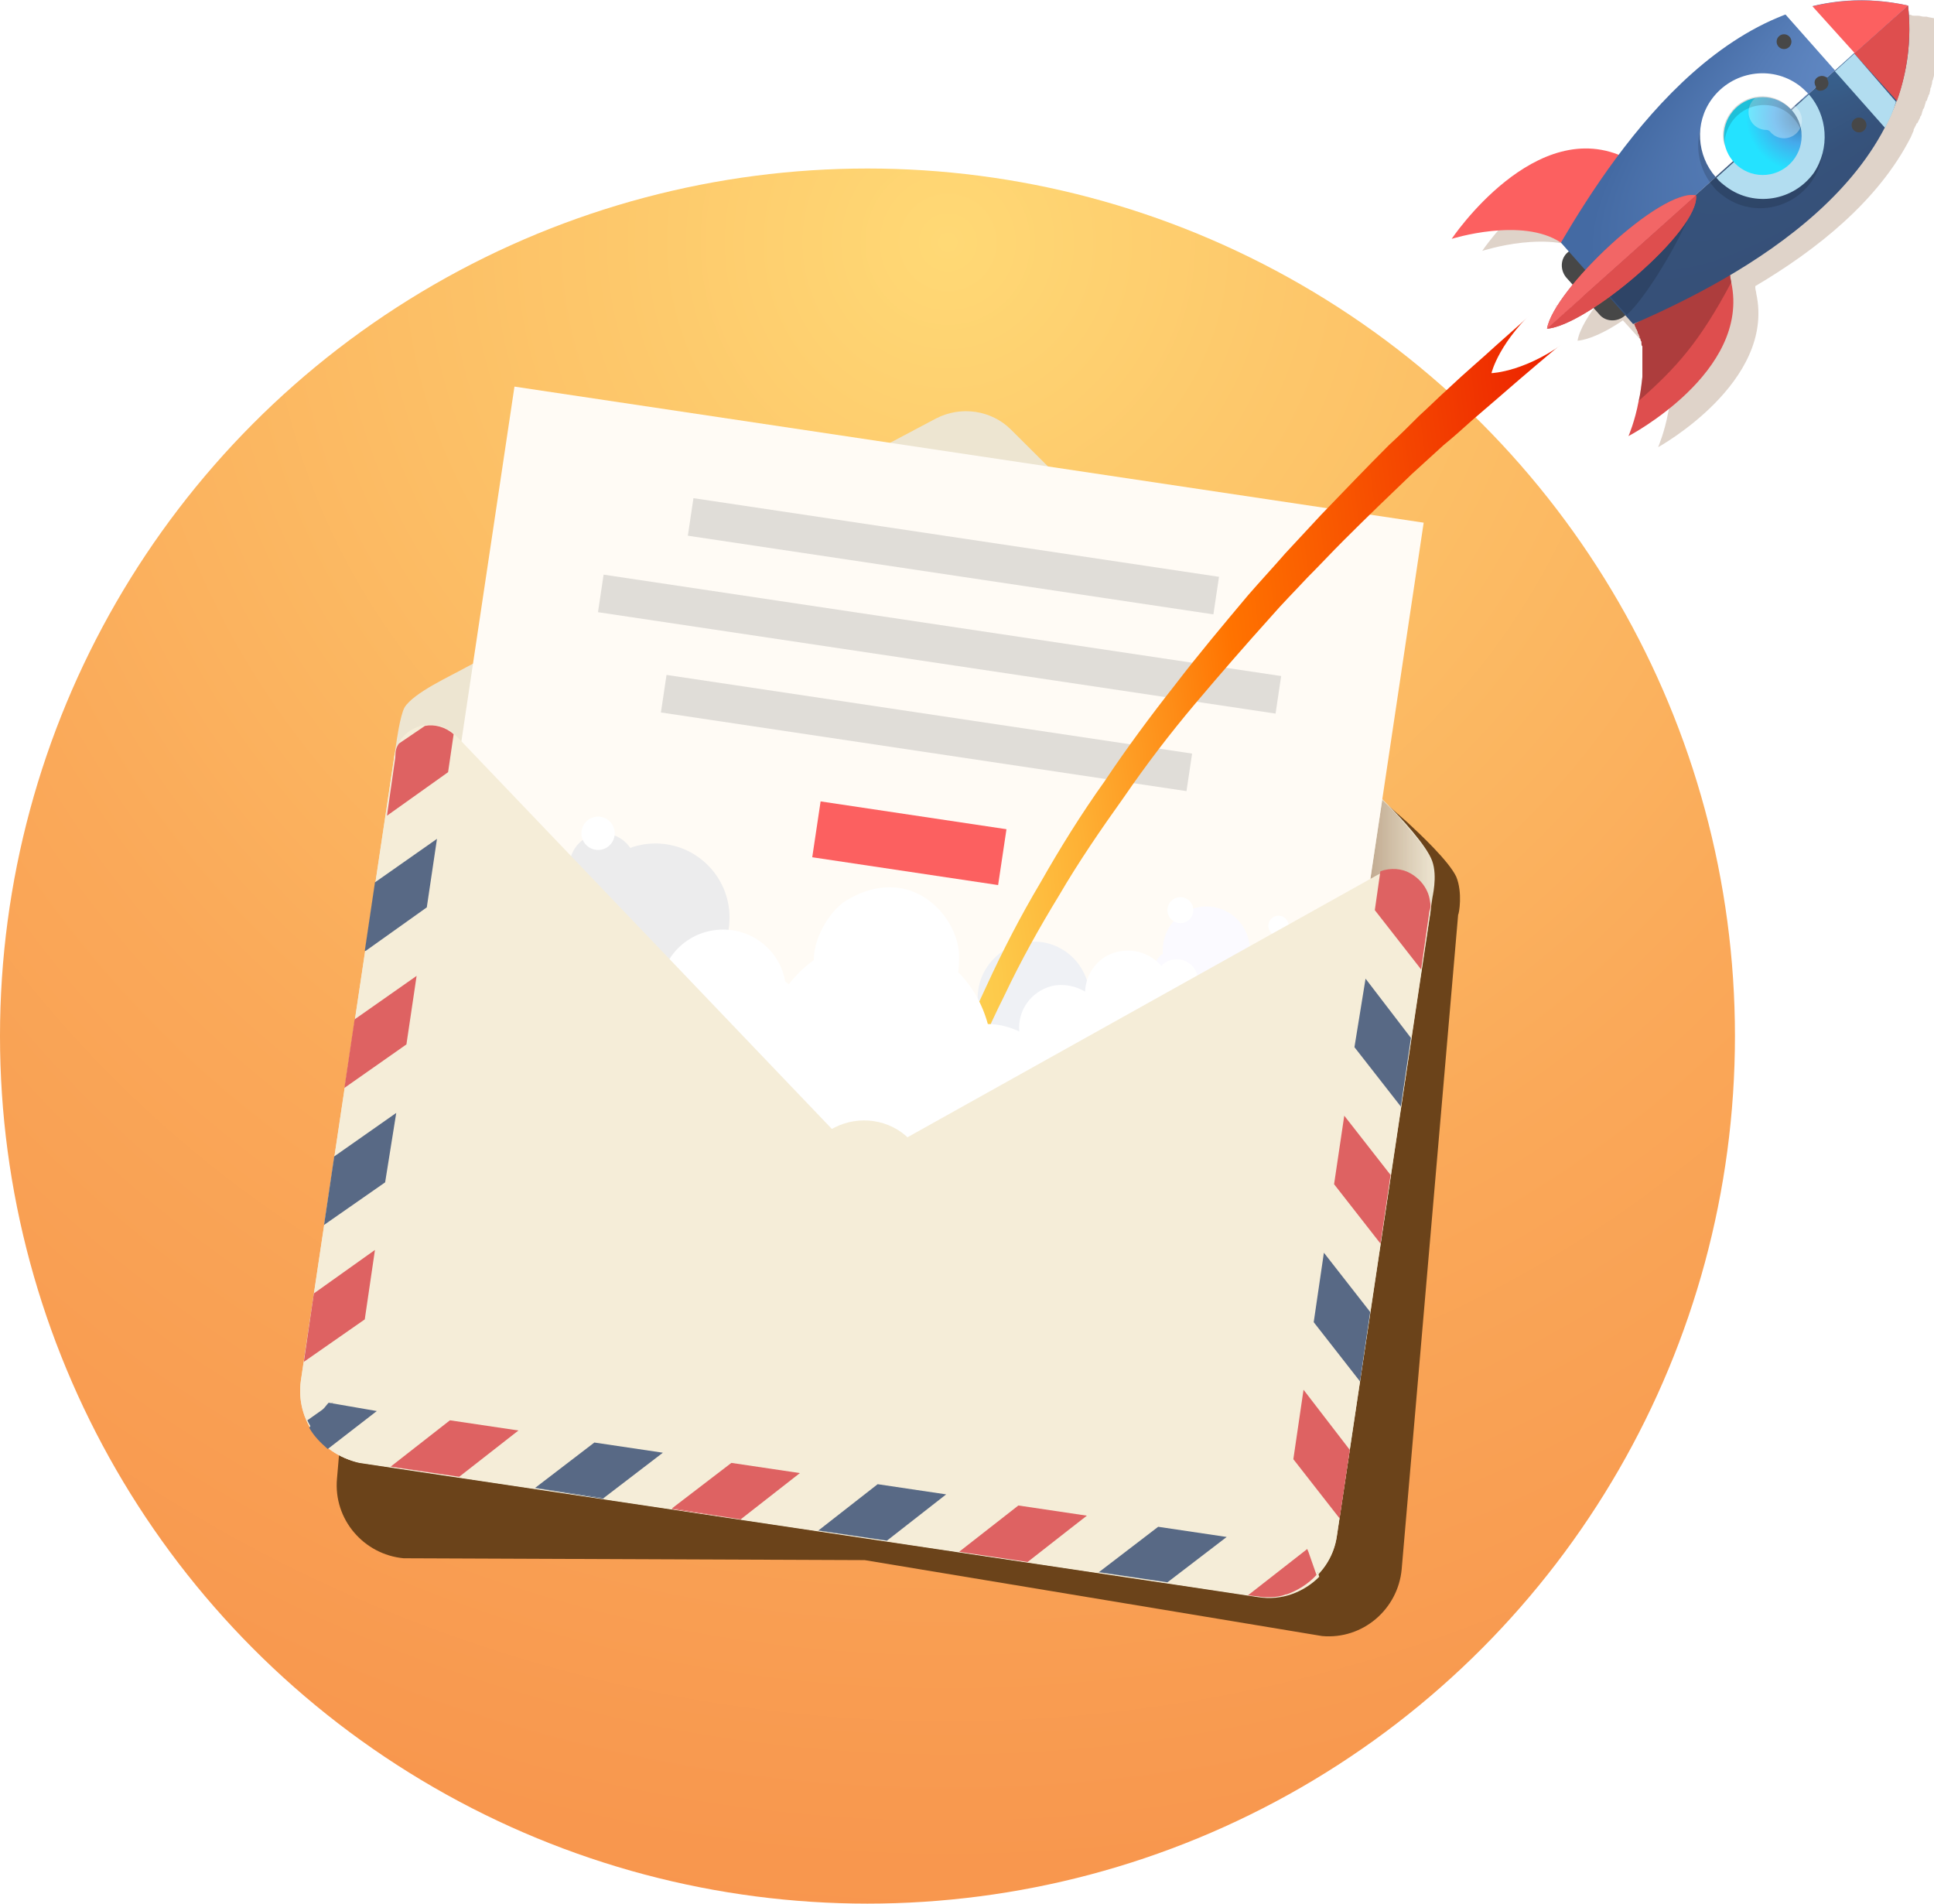 <svg xmlns="http://www.w3.org/2000/svg" viewBox="0 0 208.9 205.6">

	<filter id="shadow" height="130%">
        <feGaussianBlur in="SourceGraphic" stdDeviation="2"/>
    </filter>

	<radialGradient id="XMLID_61_" cx="102.383" cy="26.184" r="221.145" gradientUnits="userSpaceOnUse">
		<stop offset="0" style="stop-color:#FFD975"/>
		<stop offset="0.161" style="stop-color:#FDC86B"/>
		<stop offset="0.504" style="stop-color:#FAA959"/>
		<stop offset="0.795" style="stop-color:#F8974E"/>
		<stop offset="1" style="stop-color:#F7904A"/>
	</radialGradient>
	<circle style="fill:url(#XMLID_61_);" cx="93.7" cy="111.9" r="93.7"/>
	<path style="filter: url(#shadow); fill:#6B431A;" d="M157.3,94.7c-0.8-1.7-3.9-4.6-5.3-5.9l-44-38.7c-2.3-2-5.7-2.3-8.3-0.7
				L49.7,80.1c-1.6,1-5.6,3.1-6.5,4.8c-0.5,0.9-0.7,4-0.7,4l0,0l-6.1,70.8c-0.4,4.4,2.9,8.2,7.2,8.6l49.8,0.2l49.4,8.2
				c4.4,0.4,8.2-2.9,8.6-7.2l6.1-70.7l0,0C157.6,98.7,158,96.4,157.3,94.7z"/>
	<path style="fill:#EDE5D1;" d="M154.7,93c-0.6-1.7-3.5-4.8-4.8-6.1l-40.7-40.5c-2.1-2.1-5.4-2.6-8.1-1.2
					L50.3,72.1c-1.6,0.9-5.6,2.7-6.6,4.3c-0.5,0.9-0.9,3.9-0.9,3.9l0,0l-10.3,68.8c-0.6,4.3,2.3,8.2,6.6,8.9l96.5,14.4
					c4.2,0.6,8.2-2.3,8.8-6.5l10.3-68.8l0,0C154.7,96.9,155.3,94.7,154.7,93z"/>
	<path style="fill:#EDC255;" d="M42.8,80.2"/>
	<linearGradient id="XMLID_62_" gradientUnits="userSpaceOnUse" x1="154.952" y1="92.989" x2="147.603" y2="92.989">
		<stop offset="0" style="stop-color:#7F4E28;stop-opacity:0"/>
		<stop offset="1" style="stop-color:#784A26"/>
	</linearGradient>
	<path style="opacity:0.4;fill:url(#XMLID_62_);" d="M149.3,86.4c0,0,1.1,1,2.2,2.3c1.1,1.3,1.9,2.3,1.9,2.3
					c1.8,2.3,1.6,3.4,1.5,5l-0.6,3.7l-6.7-2L149.3,86.4z"/>
	<rect x="48.6" y="48.6" transform="matrix(0.989 0.148 -0.148 0.989 14.697 -13.503)" style="fill:#FFFBF5;" width="99.3" height="87.1"/>
	<rect x="88.1" y="88" transform="matrix(0.989 0.148 -0.148 0.989 14.53 -13.516)" style="fill:#FC6060;" width="20.3" height="6.1"/>
	<rect x="74.3" y="58" transform="matrix(0.989 0.148 -0.148 0.989 10.004 -14.554)" style="opacity:0.2;fill:#666666;" width="57.4" height="4.1"/>
	<rect x="64.5" y="67.5" transform="matrix(0.989 0.148 -0.148 0.989 11.398 -14.239)" style="opacity:0.2;fill:#666666;" width="74" height="4.1"/>
	<rect x="71.4" y="77.1" transform="matrix(0.989 0.148 -0.148 0.989 12.792 -13.924)" style="opacity:0.2;fill:#666666;" width="57.4" height="4.1"/>

	<path style="fill:none;" d="M112.2,99.8c-0.5-0.1-0.8-0.5-0.7-1c0.1-0.5,0.5-0.8,1-0.7
						c0.5,0.1,0.8,0.5,0.7,1C113.1,99.5,112.7,99.8,112.2,99.8z"/>
	<path style="fill:#FBFAFF;" d="M130.3,97.9c-2.6,0-4.7,2.1-4.7,4.7c0,0.1,0,0.3,0,0.4c-0.6,0.4-1,1.1-1,1.9
							c0,1.3,1,2.3,2.3,2.3c0.5,0,0.9-0.1,1.3-0.4c0.6,0.3,1.4,0.5,2.1,0.5c2.6,0,4.7-2.1,4.7-4.7C135,100,132.9,97.9,130.3,97.9z"/>
	<path style="fill:#EFF1F5;" d="M111.7,101.7c-3.3,0-6.1,2.7-6.1,6.1c0,0.2,0,0.3,0,0.5
							c-0.8,0.5-1.3,1.4-1.3,2.5c0,1.6,1.3,2.9,2.9,2.9c0.6,0,1.2-0.2,1.6-0.5c0.8,0.4,1.8,0.7,2.8,0.7c3.3,0,6.1-2.7,6.1-6.1
							C117.7,104.4,115,101.7,111.7,101.7z"/>
	<circle style="fill:#ECECED;" cx="70.8" cy="99.1" r="8"/>
	<circle style="fill:#ECECED;" cx="65.1" cy="93.6" r="3.6"/>
	<ellipse style="fill:#FFFFFF;" cx="78.1" cy="107.1" rx="6.8" ry="6.7"/>

	<linearGradient id="XMLID_63_" gradientUnits="userSpaceOnUse" x1="89.167" y1="96.707" x2="175.731" y2="85.932">
		<stop  offset="0" style="stop-color:#FDDD5B"/>
		<stop  offset="9.099822e-02" style="stop-color:#FDD857"/>
		<stop  offset="0.203" style="stop-color:#FDC94A"/>
		<stop  offset="0.325" style="stop-color:#FEB034"/>
		<stop  offset="0.454" style="stop-color:#FE8D17"/>
		<stop  offset="0.538" style="stop-color:#FF7300"/>
		<stop  offset="1" style="stop-color:#EB1D00"/>
	</linearGradient>
	<path style="fill:url(#XMLID_63_);" d="M168.6,37.2c0,0-1.7,1.4-4.5,3.8c-1.4,1.2-3.1,2.7-5.1,4.4
		c-1,0.9-2,1.8-3.1,2.7c-1.1,1-2.2,2-3.4,3.1c-2.3,2.2-4.8,4.6-7.4,7.2c-1.3,1.3-2.6,2.7-3.9,4c-1.3,1.4-2.7,2.8-4,4.3
		c-2.7,3-5.4,6.1-8.1,9.3c-2.7,3.2-5.3,6.6-7.7,10.1c-2.5,3.5-4.9,7-7,10.6c-2.2,3.6-4.2,7.2-5.9,10.8
		c-1.8,3.6-3.3,7.1-4.6,10.5c-0.7,1.7-1.2,3.4-1.8,5c-0.5,1.7-1,3.2-1.3,4.8c-0.8,3.1-1.3,6-1.7,8.5c-0.1,1.3-0.3,2.5-0.4,3.6
		c-0.1,1.1-0.2,2.1-0.2,3.1c0,0.9,0,1.8,0,2.5c0,0.7,0,1.3,0,1.8c0,1,0.1,1.5,0.1,1.5l0,0c0,0.3-0.2,0.5-0.5,0.5
		c-0.3,0-0.5-0.2-0.5-0.5c0,0,0-0.5-0.1-1.6c0-0.5-0.1-1.1-0.1-1.9c0-0.7,0-1.6,0-2.5c0-0.9,0.1-2,0.1-3.1
		c0.1-1.1,0.2-2.4,0.3-3.7c0.3-2.6,0.8-5.6,1.5-8.7c0.3-1.6,0.8-3.2,1.2-4.9c0.5-1.7,1-3.4,1.7-5.2c1.2-3.5,2.7-7.2,4.4-10.8
		c1.7-3.7,3.6-7.4,5.8-11.1c2.1-3.7,4.4-7.4,6.9-10.9c2.4-3.6,5-7.1,7.6-10.4c2.6-3.4,5.3-6.6,7.9-9.7c1.3-1.5,2.7-3,4-4.5
		c1.3-1.4,2.6-2.8,3.9-4.2c2.6-2.7,5-5.2,7.3-7.5c1.2-1.1,2.3-2.2,3.3-3.2c1.1-1,2.1-2,3.1-2.9c1.9-1.8,3.7-3.3,5.1-4.6
		c2.8-2.5,4.4-3.9,4.4-3.9c0.9-0.8,2.4-0.7,3.2,0.2C169.7,34.9,169.6,36.3,168.6,37.2C168.7,37.1,168.6,37.2,168.6,37.2z"/>

	<circle style="fill:#FFFFFF;" cx="127.1" cy="105.9" r="2.3"/>
	<circle style="fill:#FFFFFF;" cx="64.6" cy="90" r="1.8"/>
	<path style="fill:#FFFFFF;" d="M137.6,122.8c-1,0.1-1.9,0.8-2.3,1.7c-0.3-0.5-0.9-0.8-1.6-0.8c0,0,0,0,0,0
		c0-0.1,0-0.3,0-0.4c-0.2-2.3-2.2-4-4.5-3.8c-0.4,0-0.7,0.1-1.1,0.2c-1.3-4-4.8-6.8-8.9-7.3c0.1-0.4,0.2-0.7,0.2-1.1
		c1,0.6,2.3,0.9,3.6,0.6c2.5-0.6,4-3.2,3.4-5.7c-0.6-2.5-3.2-4-5.7-3.4c-2.1,0.5-3.4,2.3-3.5,4.3c-1-0.6-2.3-0.9-3.6-0.6
		c-2.3,0.6-3.7,2.7-3.5,4.9c-1.1-0.5-2.2-0.8-3.4-0.8c-0.6-2.2-1.7-4.1-3.2-5.6c0.1-0.6,0.1-1.3,0.1-1.9
		c-0.2-4.3-5.3-9.9-12.1-5.9c-1.6,0.9-3.6,3.8-3.6,6.5c-1,0.7-1.9,1.6-2.7,2.6c-0.7-0.6-1.5-0.9-2.5-0.9
		c-2.1,0-3.9,1.7-3.9,3.9c0,0.6,0.1,1.2,0.4,1.7c-1.8,0.3-3.5,1.1-4.9,2.1c0,0,0-0.1,0-0.1c-0.3-1.2-1.5-2-2.8-1.6
		c-1.2,0.3-2,1.5-1.6,2.8c0.2,0.9,0.9,1.5,1.7,1.7c-1.7,2.3-2.6,5.2-2.3,8.2c0.1,0.7,0.2,1.4,0.4,2c-2.3,0.7-3.8,2.8-3.7,5.3
		l74.6-6.5C140.1,123.6,138.9,122.7,137.6,122.8z"/>
	<circle style="fill:#FFFFFF;" cx="127.5" cy="98.3" r="1.4"/>
	<circle style="fill:#FFFFFF;" cx="138.1" cy="100" r="1.1"/>
	<path style="fill:#F5EDD8;" d="M42.6,81.6l-10.1,67.5c-0.6,4.3,2.3,8.2,6.6,8.9l96.5,14.4
					c4.2,0.6,8.2-2.3,8.8-6.5l10.1-67.3c0.5-3.3-3-5.7-5.9-4L97,123.4c-2.2,1.2-5,0.8-6.7-1l-41-42.9C47,77.1,43.1,78.4,42.6,81.6z"/>

	<polygon style="fill:#586985;" points="143,135.3 141.9,142.8 146.9,149.2 146.9,149.2 148,141.7"/>
	<path style="fill:#586985;" d="M137.5,172.3c1.9-0.2,3.7-1.1,4.9-2.4l-3.8-4.9L137.5,172.3z"/>
	<polygon style="fill:#586985;" points="147.5,105.7 146.3,113.1 151.3,119.5 151.3,119.6 152.4,112.1"/>
	<polygon style="fill:#DE6262;" points="145.2,120.5 144.1,127.9 149.1,134.3 149.1,134.4 150.2,126.9"/>
	<path style="fill:#DE6262;" d="M154.4,97c0,0-0.1-0.7-0.7-1.5c-0.6-0.8-1.4-1.2-1.4-1.2
						c-0.9-0.5-2.1-0.6-3.2-0.2l-0.6,4.2l5,6.4l0,0l0.9-6.3C154.6,97.9,154.5,97.5,154.4,97z"/>
	<polygon style="fill:#DE6262;" points="140.8,150.1 139.7,157.6 144.7,164 144.7,164 145.8,156.6"/>
	<polygon style="fill:#586985;" points="42.8,120.2 41.6,127.7 35,132.3 35,132.3 36.1,124.9"/>
	<path style="fill:#586985;" d="M37.2,157.2c-1.8-0.7-3.2-2.1-4-3.8l5.1-3.6L37.2,157.2z"/>
	<polygon style="fill:#586985;" points="47.2,90.6 46.1,98 39.5,102.7 39.4,102.7 40.5,95.3"/>
	<polygon style="fill:#DE6262;" points="45,105.4 43.9,112.8 37.2,117.5 37.2,117.5 38.3,110.1"/>
	<path style="fill:#DE6262;" d="M43.1,80.3l2.8-1.9c1-0.2,2.2,0.1,3.1,0.9l-0.6,4.1l-6.6,4.7l0,0l0.9-6.3
						C42.7,81.1,42.8,80.7,43.1,80.3z"/>
	<polygon style="fill:#DE6262;" points="40.5,135 39.4,142.5 32.8,147.1 32.8,147.2 33.9,139.7"/>
	<path style="fill:#F5EDD8;" d="M141.8,168.1c-0.4-1.1-0.9-2.1-1.6-3c-0.4-0.6-0.8-1.1-1.3-1.6L98.2,123
					c-2.1-2.1-5.4-2.6-8.1-1.2l-50.7,26.9c-0.6,0.3-1.2,0.7-1.8,1.2c-0.9,0.7-1.7,1.5-2.3,2.4l-1.5,2c1,1.8,2.8,3.2,5,3.7l89.8,13.4
					l7.3,1.1c2.5,0.4,4.9-0.5,6.6-2.2L141.8,168.1z"/>

	<polygon style="fill:#DE6262;" points="42.1,158.4 49.6,159.5 49.6,159.5 42.2,158.4"/>
	<polygon style="fill:#586985;" points="57.7,160.7 65.2,161.9 65.2,161.8 57.8,160.7"/>
	<polygon style="fill:#DE6262;" points="72.6,163 80,164.1 80,164.1 72.6,162.9"/>
	<polygon style="fill:#586985;" points="88.3,165.3 95.8,166.4 95.8,166.4 88.4,165.3"/>
	<polygon style="fill:#DE6262;" points="103.6,167.6 111,168.7 111,168.7 103.6,167.6"/>
	<polygon style="fill:#586985;" points="118.6,169.8 126.1,170.9 126.1,170.9 118.7,169.8"/>
	<path style="fill:#DE6262;" d="M134.7,172.2L134.7,172.2l0.8,0.1c0.3,0,0.6,0.1,0.8,0.1
		c-0.3,0-0.5,0-0.8-0.1L134.7,172.2z"/>
	<path style="fill:#DE6262;" d="M137.2,172.4c-0.2,0-0.3,0-0.5,0C136.9,172.4,137,172.4,137.2,172.4z"/>
	<path style="fill:#DE6262;" d="M138.8,172.1C138.8,172.1,138.8,172.1,138.8,172.1
		C138.8,172.1,138.8,172.1,138.8,172.1z"/>
	<path style="fill:#F5EDD8;" d="M138.8,172.2c-0.5,0.1-1,0.2-1.6,0.3C137.7,172.4,138.3,172.3,138.8,172.2z"
		/>
	<path style="fill:#F5EDD8;" d="M136.7,172.4c-0.1,0-0.2,0-0.3,0C136.5,172.4,136.6,172.4,136.7,172.4z"/>
	<path style="fill:#586985;" d="M35.5,151.5c-0.2,0.2-0.4,0.5-0.6,0.7l-1.5,2c0.5,0.9,1.2,1.6,2,2.3l5.3-4.1
		L35.5,151.5z"/>
	<polygon style="fill:#DE6262;" points="48.6,153.4 42.2,158.4 49.6,159.5 56,154.5"/>
	<polygon style="fill:#586985;" points="64.2,155.8 57.8,160.7 65.2,161.8 71.6,156.9"/>
	<polygon style="fill:#DE6262;" points="79,158 72.6,162.9 80,164.1 86.4,159.1"/>
	<polygon style="fill:#586985;" points="94.8,160.3 88.4,165.3 95.8,166.4 102.2,161.4"/>
	<polygon style="fill:#DE6262;" points="117.4,163.7 117.4,163.7 117.4,163.7 110,162.6 103.6,167.6
		111,168.7 115.6,165.1"/>
	<polygon style="fill:#586985;" points="125.1,164.9 118.7,169.8 126.1,170.9 132.5,166"/>
	<path style="fill:#DE6262;" d="M142.2,170.1l-0.7-2c-0.1-0.3-0.2-0.6-0.3-0.8l0,0l-6.4,5l0.9,0.1
		c0.3,0,0.5,0.1,0.8,0.1c0.1,0,0.2,0,0.3,0c0.2,0,0.3,0,0.5,0c0.5,0,1.1-0.1,1.6-0.3c0,0,0.1,0,0.1,0
		C140.1,171.8,141.3,171.1,142.2,170.1z"/>

	<path style="filter: url(#shadow); opacity:0.5;fill:#7F4E28;" d="M189.7,31.7C189.7,31.7,189.7,31.7,189.7,31.7
			c0-0.2-0.1-0.4-0.1-0.6c0,0,0-0.1,0-0.1c0,0,0-0.1,0-0.1c6.6-3.9,13.3-9.2,16.8-16.1l0,0l0,0c0.1-0.2,0.2-0.5,0.3-0.7
			c0,0,0-0.1,0-0.1c0.1-0.2,0.2-0.4,0.3-0.6c0,0,0-0.1,0.1-0.1c0.1-0.2,0.2-0.4,0.3-0.6c0-0.1,0-0.1,0.1-0.2
			c0.1-0.2,0.1-0.4,0.2-0.6c0-0.1,0-0.1,0.1-0.2c0.1-0.2,0.1-0.4,0.2-0.6c0-0.1,0-0.2,0.1-0.2c0.1-0.2,0.1-0.4,0.2-0.5
			c0-0.1,0-0.2,0.1-0.2c0-0.2,0.1-0.4,0.1-0.5c0-0.1,0-0.2,0.1-0.3c0-0.2,0.1-0.3,0.1-0.5c0-0.1,0-0.2,0.1-0.3
			c0-0.2,0.1-0.3,0.1-0.5c0-0.1,0-0.2,0-0.3c0-0.2,0-0.3,0.1-0.5c0-0.1,0-0.2,0-0.3c0-0.2,0-0.3,0.1-0.5c0-0.1,0-0.2,0-0.3
			c0-0.2,0-0.3,0-0.5c0-0.1,0-0.2,0-0.3c0-0.2,0-0.3,0-0.5c0-0.1,0-0.2,0-0.3c0-0.2,0-0.4,0-0.5c0-0.1,0-0.2,0-0.3
			c0-0.2,0-0.4,0-0.6c0-0.1,0-0.2,0-0.3c0-0.3,0-0.6-0.1-0.9c-0.3-0.1-0.6-0.1-0.9-0.2c-0.1,0-0.2,0-0.3,0c-0.2,0-0.4-0.1-0.6-0.1
			c-0.1,0-0.2,0-0.3,0c-0.2,0-0.4,0-0.5-0.1c-0.1,0-0.2,0-0.3,0c-0.2,0-0.3,0-0.5,0c-0.1,0-0.2,0-0.3,0c-0.2,0-0.3,0-0.5,0
			c-0.1,0-0.2,0-0.3,0c-0.2,0-0.3,0-0.5,0c-0.1,0-0.2,0-0.3,0c-0.2,0-0.3,0-0.5,0c-0.1,0-0.2,0-0.3,0c-0.2,0-0.3,0-0.5,0
			c-0.1,0-0.2,0-0.3,0c-0.2,0-0.4,0-0.5,0.1c-0.1,0-0.2,0-0.3,0c-0.2,0-0.4,0-0.5,0.1c-0.1,0-0.2,0-0.3,0c-0.2,0-0.4,0.1-0.6,0.1
			c-0.1,0-0.2,0-0.2,0c-0.2,0-0.4,0.1-0.6,0.1c-0.1,0-0.1,0-0.2,0c-0.2,0-0.4,0.1-0.6,0.2c-0.1,0-0.1,0-0.2,0
			c-0.2,0.1-0.4,0.1-0.6,0.2c0,0-0.1,0-0.1,0c-0.2,0.1-0.4,0.1-0.7,0.2c0,0-0.1,0-0.1,0c-0.2,0.1-0.5,0.2-0.7,0.3l0,0
			c-7.3,2.8-13.4,9-17.9,15.1c-9.4-3.5-17.9,9.1-17.9,9.1s7.6-2.5,11.8,0.4l0.8,0.9l-1.6,1.5l2,2.2c-1.5,1.8-2.5,3.5-2.7,4.7
			c1.2-0.1,3-0.9,4.9-2.2l2,2.2l1.6-1.5l0.8,0.9c0.1,0.1,0.1,0.3,0.2,0.4c0,0.1,0,0.1,0.1,0.2c0,0.1,0.1,0.2,0.1,0.3
			c0,0.1,0,0.1,0.1,0.2c0,0.1,0.1,0.2,0.1,0.3c0,0.1,0,0.1,0.1,0.2c0,0.1,0,0.2,0.1,0.3c0,0.1,0,0.1,0,0.2c0,0.1,0,0.2,0.1,0.3
			c0,0.1,0,0.1,0,0.2c0,0.1,0,0.2,0,0.3c0,0.1,0,0.1,0,0.2c0,0.1,0,0.2,0,0.3c0,0.1,0,0.1,0,0.2c0,0.1,0,0.2,0,0.3
			c0,0.1,0,0.1,0,0.2c0,0.1,0,0.2,0,0.4c0,0.1,0,0.1,0,0.2c0,0.1,0,0.3,0,0.4c0,0,0,0.1,0,0.1c0,0.2,0,0.3,0,0.5c0,0,0,0,0,0
			c-0.1,0.9-0.2,1.8-0.4,2.6c-0.4,2.2-1.1,3.8-1.1,3.8S191.8,41.3,189.7,31.7z"/>
	<path style="fill:#DE4E4E;" d="M187,30.5L187,30.5c0-0.2-0.1-0.4-0.1-0.6c0,0,0-0.1,0-0.1
			c-0.1-0.2-0.1-0.4-0.2-0.6c0,0,0,0,0,0L176.5,35c0.1,0.1,0.1,0.3,0.2,0.4c0,0.1,0,0.1,0.1,0.2c0,0.1,0.1,0.2,0.1,0.3
			c0,0.1,0,0.1,0.1,0.2c0,0.1,0.1,0.2,0.1,0.3c0,0.1,0,0.1,0.1,0.2c0,0.1,0,0.2,0.1,0.3c0,0.1,0,0.1,0,0.2c0,0.1,0,0.2,0.1,0.3
			c0,0.1,0,0.1,0,0.2c0,0.1,0,0.2,0,0.3c0,0.1,0,0.1,0,0.2c0,0.1,0,0.2,0,0.3c0,0.1,0,0.1,0,0.2c0,0.1,0,0.2,0,0.3
			c0,0.1,0,0.1,0,0.2c0,0.1,0,0.2,0,0.4c0,0.1,0,0.1,0,0.2c0,0.1,0,0.3,0,0.4c0,0,0,0.1,0,0.1c0,0.2,0,0.3,0,0.5c0,0,0,0,0,0
			c-0.1,0.9-0.2,1.8-0.4,2.6c-0.4,2.2-1.1,3.8-1.1,3.8S189.1,40.2,187,30.5z"/>
	<path style="opacity:0.22;" d="M187,30.5L187,30.5c0-0.2-0.1-0.4-0.1-0.6c0,0,0-0.1,0-0.1
			c-0.1-0.2-0.1-0.4-0.2-0.6c0,0,0,0,0,0L176.5,35c0.1,0.1,0.1,0.3,0.2,0.4c0,0.1,0,0.1,0.1,0.2c0,0.1,0.1,0.2,0.1,0.3
			c0,0.1,0,0.1,0.1,0.2c0,0.1,0.1,0.2,0.1,0.3c0,0.1,0,0.1,0.1,0.2c0,0.1,0,0.2,0.1,0.3c0,0.1,0,0.1,0,0.2c0,0.1,0,0.2,0.1,0.3
			c0,0.1,0,0.1,0,0.2c0,0.1,0,0.2,0,0.3c0,0.1,0,0.1,0,0.2c0,0.1,0,0.2,0,0.3c0,0.1,0,0.1,0,0.2c0,0.1,0,0.2,0,0.3
			c0,0.1,0,0.1,0,0.2c0,0.1,0,0.2,0,0.4c0,0.1,0,0.1,0,0.2c0,0.1,0,0.3,0,0.4c0,0,0,0.1,0,0.1c0,0.2,0,0.3,0,0.5c0,0,0,0,0,0
			c-0.1,0.9-0.2,1.8-0.4,2.6C181.1,39.7,183.6,36.9,187,30.5z"/>
	<path style="fill:#FFFFFF;" d="M169.8,36.4c0.2-1.1-0.2-1.9-0.8-2.6c-0.5-0.7-1.4-1.1-2.5-1
			c-4.6,4-5.4,7.5-5.4,7.5S165,40.2,169.8,36.4z"/>
	<path style="fill:#474747;" d="M175.5,34.1c-0.8,0.7-2.1,0.7-2.8-0.2l-3.5-3.9c-0.7-0.8-0.7-2.1,0.2-2.8
				l0.3-0.2c0.8-0.7,2.1-0.7,2.8,0.2l3.5,3.9c0.7,0.8,0.7,2.1-0.2,2.8L175.5,34.1z"/>

	<path style="fill:none;stroke:#FFDD75;stroke-width:3.542;stroke-miterlimit:10;" d="M196,4.8"/>
	<path style="fill:#FC6060;" d="M168.6,26.2c-4.2-2.8-11.8-0.4-11.8-0.4s9.1-13.6,18.9-8.7L168.6,26.2z"/>

			
	<radialGradient id="XMLID_64_" cx="-290.691" cy="-34.485" r="47.139" gradientTransform="matrix(-0.705 0.645 -0.193 -0.211 -5.853 180.465)" gradientUnits="userSpaceOnUse">
		<stop offset="0" style="stop-color:#3970A1"/>
		<stop offset="0.141" style="stop-color:#386593"/>
		<stop offset="0.361" style="stop-color:#375984"/>
		<stop offset="0.619" style="stop-color:#36527B"/>
		<stop offset="1" style="stop-color:#365078"/>
	</radialGradient>
	<path style="fill:url(#XMLID_64_);" d="M206.1,0.6l-7.9,7l-25.7,23l3.9,4.4C187.9,30,208.1,19.2,206.1,0.6z"/>
			
	<radialGradient id="XMLID_65_" cx="-289.73" cy="-36.626" r="49.05" gradientTransform="matrix(-0.713 0.636 -0.191 -0.214 -5.756 175.751)" gradientUnits="userSpaceOnUse">
		<stop offset="0" style="stop-color:#6890CC"/>
		<stop offset="0.567" style="stop-color:#557CB6"/>
		<stop offset="1" style="stop-color:#446AA3"/>
	</radialGradient>
	<path style="fill:url(#XMLID_65_);" d="M206.1,0.6l-7.9,7l-25.7,23l-3.9-4.4C174.9,15.5,187.8-3.5,206.1,0.6z"
				/>
	<path style="opacity:0.15;" d="M195.2,11.3c-0.3-0.4-0.7-0.7-1.1-1c-3-2.2-7.2-1.5-9.4,1.5
				c-1.9,2.6-1.6,6.1,0.4,8.4c0.3,0.4,0.7,0.7,1.1,1c3,2.2,7.2,1.5,9.4-1.5C197.5,17.1,197.3,13.6,195.2,11.3z"/>

	<path style="fill:#DE4E4E;" d="M204.9,10.9c1.1-3.1,1.6-6.6,1.2-10.3l-5.8,5.2L204.9,10.9z"/>
	<path style="fill:#B2DDF0;" d="M200.3,5.8l-2.1,1.9l5.4,6.1c0.5-0.9,0.9-1.8,1.2-2.8L200.3,5.8z"/>
	<path style="fill:#FC6060;" d="M206.1,0.6c-3.7-0.8-7.1-0.7-10.4,0.1l4.6,5.1L206.1,0.6z"/>
	<path style="fill:#FFFFFF;" d="M195.7,0.6c-1,0.2-2,0.5-2.9,0.9l5.4,6.1l2.1-1.9L195.7,0.6z"/>
	<path style="fill:none;stroke:#AD4D4D;stroke-width:1.006;stroke-miterlimit:10;" d="M187.5,31.2"/>
	<path style="fill:none;stroke:#AD4D4D;stroke-width:1.006;stroke-miterlimit:10;" d="M187.6,31.1"/>

	<circle style="fill:#474747;" cx="200.8" cy="13.5" r="0.8"/>
	<circle style="fill:#474747;" cx="192.7" cy="4.5" r="0.8"/>

	<path style="fill:#474747;" d="M196.8,8.2c-0.4,0-0.8,0.3-0.8,0.7c0,0.2,0.1,0.4,0.2,0.6l1.2-1.1
				C197.2,8.3,197,8.2,196.8,8.2z"/>
	<path style="fill:#474747;" d="M197.5,9c0-0.2-0.1-0.4-0.2-0.6l-1.2,1.1c0.1,0.2,0.3,0.3,0.5,0.3
				C197.1,9.8,197.5,9.4,197.5,9z"/>
	<path style="opacity:0.15;" d="M172.9,30.9l2.8,3.1c2.3-1.9,7.2-10.4,7.5-13L172.9,30.9z"/>
	<path style="fill:#B2DDF0;" d="M195.4,10.2l-10,9c0.3,0.4,0.7,0.7,1.1,1c3,2.2,7.2,1.5,9.4-1.5
				C197.7,16,197.4,12.5,195.4,10.2z"/>
	<path style="fill:#FFFFFF;" d="M194.3,9.2c-3-2.2-7.2-1.5-9.4,1.5c-1.9,2.6-1.6,6.1,0.4,8.4l10-9
				C195,9.8,194.7,9.5,194.3,9.2z"/>
				
	<radialGradient id="XMLID_66_" cx="-295.556" cy="-6995.871" r="6.337" gradientTransform="matrix(0.776 0.557 0.557 -0.776 4320.693 -5251.697)" gradientUnits="userSpaceOnUse">
		<stop offset="0" style="stop-color:#3970A1"/>
		<stop offset="0.495" style="stop-color:#46A9EB"/>
		<stop offset="1" style="stop-color:#24E2FF"/>
	</radialGradient>
	<circle style="fill:url(#XMLID_66_);" cx="190.4" cy="14.7" r="4.2"/>
	<path style="opacity:0.33;fill:none;stroke:#FFFFFF;stroke-width:3.867;stroke-linecap:round;stroke-linejoin:round;stroke-miterlimit:10;" d="
					M190.8,12.1c0.7,0,1.4,0.3,1.9,0.9"/>
	<path style="opacity:0.15;" d="M187.1,13.1c1.4-1.9,4-2.3,5.9-1c0.8,0.6,1.4,1.4,1.6,2.3
					c-0.1-1.2-0.7-2.4-1.8-3.2c-1.9-1.4-4.6-0.9-5.9,1c-0.8,1.1-1,2.4-0.6,3.6C186.2,14.9,186.5,14,187.1,13.1z"/>
	<path style="fill:#CF5555;" d="M167.1,35.5L167.1,35.5l16.1-14.4C179.4,20.3,167.8,31.3,167.1,35.5z"/>
	<path style="fill:#CF5555;" d="M183.2,21.1l-16.1,14.4C171.4,35.2,183.6,24.9,183.2,21.1L183.2,21.1z"/>
	<path style="fill:#F26666;" d="M167.1,35.5L167.1,35.5l16.1-14.4C179.4,20.3,167.8,31.3,167.1,35.5z"/>
	<path style="fill:#DE4E4E;" d="M183.2,21.1l-16.1,14.4C171.4,35.2,183.6,24.9,183.2,21.1L183.2,21.1z"/>
</svg>
